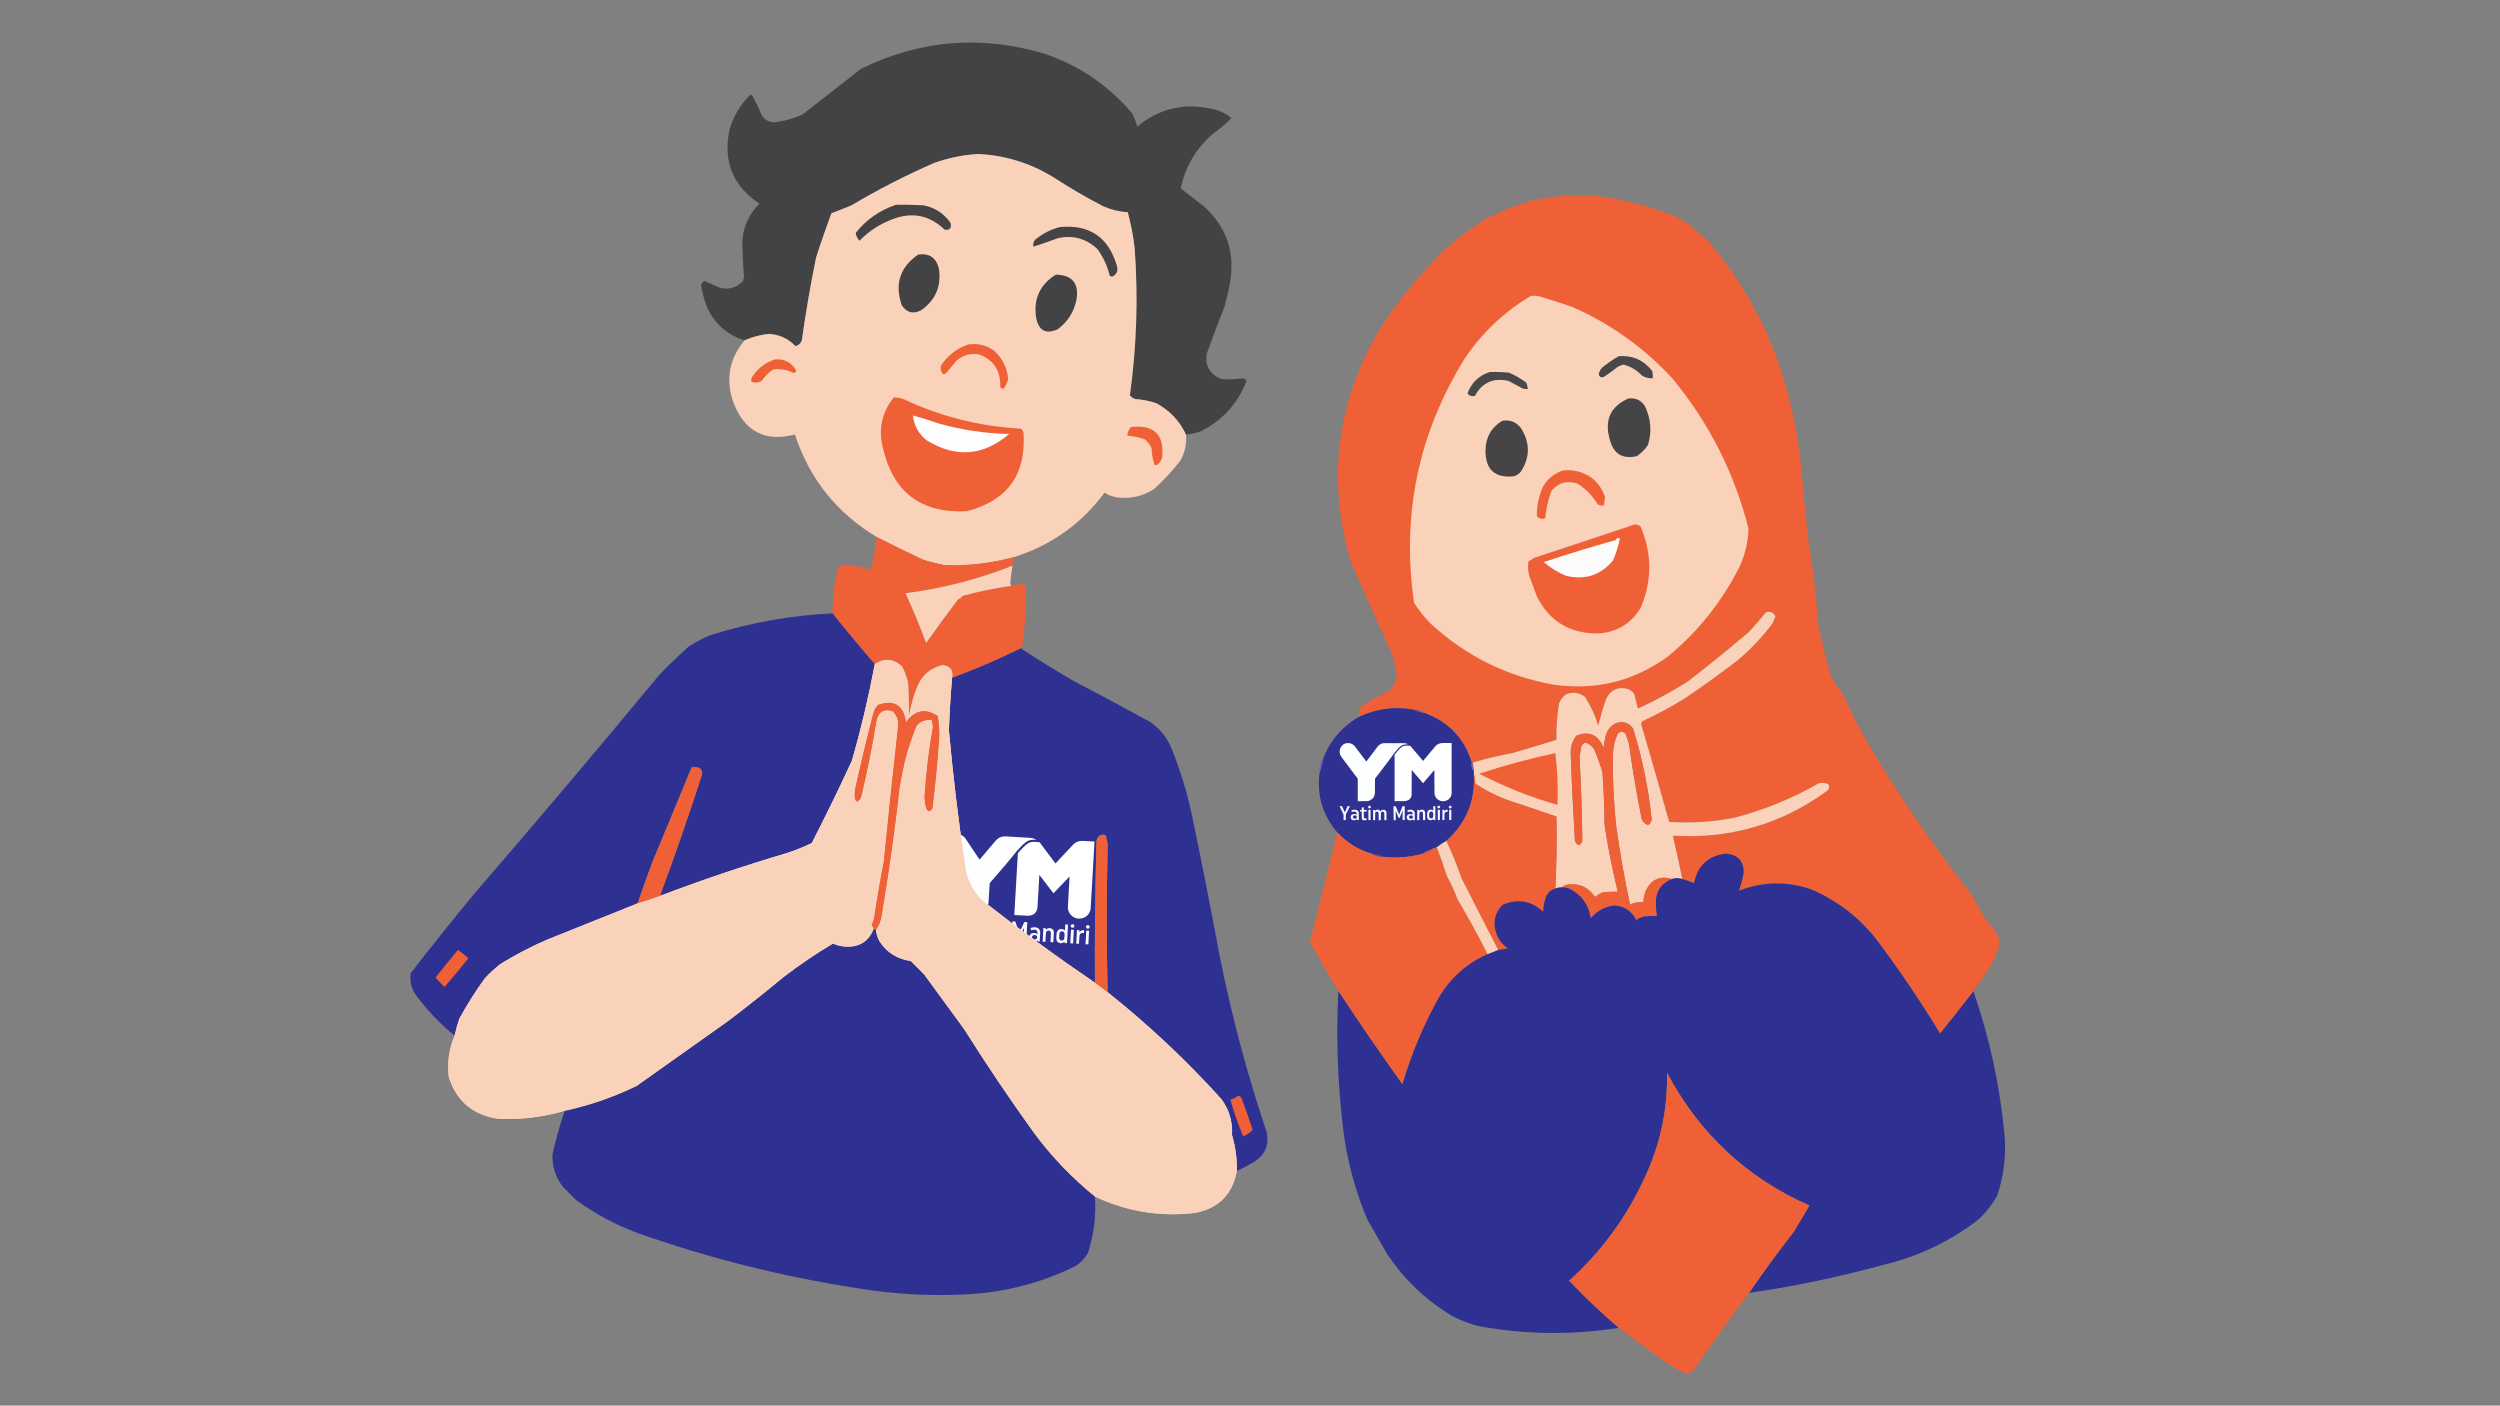 <?xml version="1.0" encoding="utf-8"?>
<!-- Generator: Adobe Illustrator 24.0.1, SVG Export Plug-In . SVG Version: 6.00 Build 0)  -->
<svg version="1.1" id="Layer_1" xmlns="http://www.w3.org/2000/svg" xmlns:xlink="http://www.w3.org/1999/xlink" x="0px" y="0px"
	 viewBox="0 0 2362 1328" style="enable-background:new 0 0 2362 1328;" xml:space="preserve">
<rect x="0" y="0" width="2362" height="1328" fill="#808080" stroke="none"/>
<style type="text/css">
	.st0{fill-rule:evenodd;clip-rule:evenodd;fill:#434245;}
	.st1{fill-rule:evenodd;clip-rule:evenodd;fill:#F9D2B9;}
	.st2{fill-rule:evenodd;clip-rule:evenodd;fill:#EF6036;}
	.st3{fill-rule:evenodd;clip-rule:evenodd;fill:#444345;}
	.st4{fill-rule:evenodd;clip-rule:evenodd;fill:#484748;}
	.st5{fill-rule:evenodd;clip-rule:evenodd;fill:#494849;}
	.st6{fill-rule:evenodd;clip-rule:evenodd;fill:#454446;}
	.st7{fill-rule:evenodd;clip-rule:evenodd;fill:#FEFEFE;}
	.st8{fill-rule:evenodd;clip-rule:evenodd;fill:#464446;}
	.st9{fill-rule:evenodd;clip-rule:evenodd;fill:#FEFBFB;}
	.st10{fill-rule:evenodd;clip-rule:evenodd;fill:#2E3192;}
	.st11{fill-rule:evenodd;clip-rule:evenodd;fill:#9C5463;}
	.st12{fill-rule:evenodd;clip-rule:evenodd;fill:#6F5FB2;}
	.st13{fill-rule:evenodd;clip-rule:evenodd;fill:#7962A5;}
	.st14{fill-rule:evenodd;clip-rule:evenodd;fill:#965167;}
	.st15{fill-rule:evenodd;clip-rule:evenodd;fill:#72407A;}
	.st16{opacity:0.996;fill-rule:evenodd;clip-rule:evenodd;fill:#FEFFFE;enable-background:new    ;}
	.st17{opacity:0.997;fill-rule:evenodd;clip-rule:evenodd;fill:#FEFFFE;enable-background:new    ;}
	.st18{opacity:0.955;fill-rule:evenodd;clip-rule:evenodd;fill:#FEFFFE;enable-background:new    ;}
	.st19{opacity:0.957;fill-rule:evenodd;clip-rule:evenodd;fill:#FEFFFE;enable-background:new    ;}
	.st20{opacity:0.959;fill-rule:evenodd;clip-rule:evenodd;fill:#FEFFFE;enable-background:new    ;}
	.st21{opacity:0.972;fill-rule:evenodd;clip-rule:evenodd;fill:#FEFFFE;enable-background:new    ;}
	.st22{opacity:0.968;fill-rule:evenodd;clip-rule:evenodd;fill:#FEFFFE;enable-background:new    ;}
	.st23{opacity:0.973;fill-rule:evenodd;clip-rule:evenodd;fill:#FEFFFE;enable-background:new    ;}
	.st24{opacity:0.978;fill-rule:evenodd;clip-rule:evenodd;fill:#FEFFFE;enable-background:new    ;}
	.st25{opacity:0.97;fill-rule:evenodd;clip-rule:evenodd;fill:#FEFFFE;enable-background:new    ;}
	.st26{opacity:0.976;fill-rule:evenodd;clip-rule:evenodd;fill:#FEFFFE;enable-background:new    ;}
	.st27{opacity:0.988;fill-rule:evenodd;clip-rule:evenodd;fill:#FEFFFE;enable-background:new    ;}
	.st28{opacity:0.98;fill-rule:evenodd;clip-rule:evenodd;fill:#FEFFFE;enable-background:new    ;}
</style>
<g>
	<path class="st0" d="M1120.5,410.5c-6.1-12.9-15.4-22.7-28-29.5c-6.5-2.2-13.2-3.5-20-4c-2.1-0.7-3.7-1.9-5-3.5
		c6.4-46.2,7.9-92.5,4.5-139c-1.3-11.5-3.5-22.8-6.5-34c-8-0.4-15.7-2.3-23-5.5c-16.5-8.5-32.5-17.9-48-28
		c-21.5-13-44.9-20.2-70-21.5c-14.4,0.8-28.4,3.7-42,8.5c-26.9,11.8-52.9,25.1-78,40c-6.3,2.6-12.6,5.1-19,7.5
		c-5.1,13.9-10,27.9-14.5,42c-5.1,24.9-9.4,49.9-13,75c-0.2,4.7-2.4,7.5-6.5,8.5c-6.9-7.2-15.4-11.1-25.5-11.5
		c-7.9,0.9-15.4,2.9-22.5,6c-15.6-4.7-27.1-14.4-34.5-29c-3.1-7.1-5.2-14.4-6.5-22c0-2.4,1-4,3-5c5,2.2,10,4.3,15,6.5
		c8.4,1.9,15.6-0.3,21.5-6.5c0.3-1.3,0.7-2.7,1-4c-0.8-8.6-1.3-17.3-1.5-26c-1.1-16.8,4.2-31.1,16-43c-24.8-16.5-34.3-39.5-28.5-69
		c3.5-12.9,10-24.1,19.5-33.5c0.7-0.7,1.3-0.7,2,0c3.6,6.3,6.7,12.8,9.5,19.5c3.9,5.2,9.1,7,15.5,5.5c8-1.3,15.7-3.6,23-7
		c18.3-14.3,36.7-28.7,55-43c56.2-27.5,114.2-32.1,174-14c32.8,11.3,60.3,30.1,82.5,56.5c1.8,3.9,3.3,7.9,4.5,12
		c20.8-17.1,44.5-22.6,71-16.5c6.7,1.4,12.7,4.2,18,8.5c-5.2,5.4-10.9,10.2-17,14.5c-16.2,13.8-26.6,31.1-31,52
		c7.2,5.6,14.6,11.3,22,17c21.5,19.6,29.7,43.7,24.5,72.5c-1.3,7.4-3,14.7-5,22c-5.9,14.9-11.6,29.9-17,45
		c-1.4,11.3,3.1,19.1,13.5,23.5c6.3,0.7,12.7,0.5,19-0.5c1.3,0.2,2.7,0.3,4,0.5c0.6,0.7,0.9,1.6,1,2.5c-8.2,20.7-22.2,36.2-42,46.5
		C1130.7,409,1125.7,410.1,1120.5,410.5z"/>
</g>
<g>
	<path class="st1" d="M1120.5,410.5c0.8,8.9-1,17.3-5.5,25c-7.5,9.5-15.7,18.3-24.5,26.5c-10.7,6.9-22.4,9.5-35,8
		c-4.3-0.7-8.3-2.2-12-4.5c-22,29.7-50.7,50-86,61c-21.2,5.8-42.9,8.2-65,7.5c-6.7-1.4-13.4-3-20-5c-14.8-6.9-29.5-14.1-44-21.5
		c-37.8-22.7-63.7-55-77.5-97c-28.1,7.3-47.4-2.7-58-30c-7.7-21.7-4.2-41.4,10.5-59c7.1-3.1,14.6-5.1,22.5-6
		c10.1,0.4,18.6,4.3,25.5,11.5c4.1-1,6.3-3.8,6.5-8.5c3.6-25.1,7.9-50.1,13-75c4.5-14.1,9.4-28.1,14.5-42c6.4-2.4,12.7-4.9,19-7.5
		c25.1-14.9,51.1-28.2,78-40c13.6-4.8,27.6-7.7,42-8.5c25.1,1.3,48.5,8.5,70,21.5c15.5,10.1,31.5,19.5,48,28c7.3,3.2,15,5.1,23,5.5
		c3,11.2,5.2,22.5,6.5,34c3.4,46.5,1.9,92.8-4.5,139c1.3,1.6,2.9,2.8,5,3.5c6.8,0.5,13.5,1.8,20,4
		C1105.1,387.8,1114.4,397.6,1120.5,410.5z"/>
</g>
<g>
	<path class="st2" d="M1864.5,936.5c-10.3,13.4-20.8,26.8-31.5,40c-18.8-31-39.2-61-61-90c-16.6-20.7-37.1-36.2-61.5-46.5
		c-22.7-7.6-45.2-7.1-67.5,1.5c1.9-5.6,3.4-11.5,4.5-17.5c-0.4-10.9-6.1-16.8-17-17.5c-16.7,2.1-26.7,11.4-30,28
		c-3.5-1.6-7.2-2.9-11-4c-2.9-13.7-5.9-27.4-9-41c53.9,3.4,102.6-10.8,146-42.5c1.8-1.8,2.2-3.8,1-6c-2.9-1.3-5.9-1.7-9-1
		c-25,14.3-51.5,25.2-79.5,32.5c-20.6,4.1-41.2,5.4-62,4c-8.6-30.9-17.4-61.7-26.5-92.5c0.3-0.8,0.7-1.7,1-2.5
		c13.7-6.4,27.1-13.5,40-21.5c17.1-11.5,33.7-23.5,50-36c12.6-10.5,23.7-22.4,33.5-35.5c0.6-2.1,1.4-4.1,2.5-6c-2-3.9-5-5.2-9-4
		c-5.2,6.3-10.5,12.5-16,18.5c-19,16.1-38.3,31.8-58,47c-15.1,9.5-30.7,18-47,25.5c-1.3-4.6-2.4-9.3-3.5-14
		c-1.5-1.9-3.4-3.4-5.5-4.5c-10.3-2.6-17.5,0.9-21.5,10.5c-2.7,8-5,16-7,24c-2.9-9.6-7.1-18.6-12.5-27c-5.4-4.3-11.4-5.1-18-2.5
		c-2.9,2.3-5.1,5.1-6.5,8.5c-1.9,11.5-2.7,23-2.5,34.5c-13.8,4.3-27.6,8.5-41.5,12.5c-12.8,2.3-25.3,5.3-37.5,9c-0.3,0-0.7,0-1,0
		c-7.1-23.1-22.1-38.7-45-47c-2.9-2.2-6.2-3.2-10-3c-18.2-3.3-35.5-0.9-52,7c0.2-3.3,0.9-6.5,2-9.5c7.2-5.1,14.8-9.4,23-13
		c7.6-4.5,11.2-11.1,11-20c-1.2-6.7-3.1-13.2-5.5-19.5c-12.9-28.2-25.5-56.6-38-85c-22.1-76.2-13.4-148.5,26-217
		c19.4-30.7,42.5-58.6,69.5-83.5c9.6-7.8,19.6-15.1,30-22c15.4-8.1,31.4-14.4,48-19c19.5-4.1,39.1-5.5,59-4c24.4,3.3,48.1,9.3,71,18
		c5.1,2.5,10.1,5.1,15,8c5.4,5,11,9.7,17,14c28.1,32.3,49.9,68.4,65.5,108.5c12.2,32.8,20.2,66.5,24,101c2.3,24,4.7,48,7,72
		c4.5,27.7,7.8,55.7,10,84c3.3,15.3,6.9,30.7,11,46c2.4,6.5,6.1,12.2,11,17c5.9,12.8,12.1,25.5,18.5,38c31.1,54,66,105.3,104.5,154
		c2.7,4.5,5.2,9.2,7.5,14c5,8,10.5,15.7,16.5,23c0.9,3,1.7,6,2.5,9c-1.6,4.3-3.1,8.6-4.5,13C1878.9,915.7,1872.1,926.4,1864.5,936.5
		z"/>
</g>
<g>
	<path class="st3" d="M846.5,193.5c8.7-0.2,17.3,0,26,0.5c10.8,2.1,19.3,7.6,25.5,16.5c1.3,5-0.5,7.2-5.5,6.5
		c-14.1-13.6-30.5-17-49-10c-12.1,4.5-22.6,11.3-31.5,20.5c-1.9-2.1-3.1-4.6-3.5-7.5C818.6,207.4,831.3,198.5,846.5,193.5z"/>
</g>
<g>
	<path class="st3" d="M1001.5,214.5c27.8-2.5,45.6,9.5,53.5,36c1.8,5.2,0.3,8.8-4.5,11c-0.7-0.3-1.3-0.7-2-1
		c-2.2-9.1-6.1-17.4-11.5-25c-10.6-10.1-23.1-13.6-37.5-10.5c-7.7,2.9-15.4,5.6-23,8c-0.7-2.2-0.2-4.4,1.5-6.5
		C985,220.7,992.8,216.7,1001.5,214.5z"/>
</g>
<g>
	<path class="st0" d="M867.5,240.5c10.4-1.5,16.9,2.9,19.5,13c2.6,16.6-2.9,29.8-16.5,39.5c-7.6,4-13.7,2.5-18.5-4.5
		C845.1,268.5,850.2,252.5,867.5,240.5z"/>
</g>
<g>
	<path class="st0" d="M997.5,259.5c15.7,0.3,22.2,8.3,19.5,24c-2.4,11.4-8.3,20.5-17.5,27.5c-11.1,5.1-18,1.6-20.5-10.5
		C976.2,282.6,982.4,269,997.5,259.5z"/>
</g>
<g>
	<path class="st1" d="M1446.5,279.5c2.7-0.2,5.3,0,8,0.5c10.4,3.1,20.7,6.5,31,10c36.2,15.9,67.7,38.4,94.5,67.5
		c34.6,41.8,58.6,89.1,72,142c-0.4,12.1-3,23.8-8,35c-16.7,33.5-39.5,62.2-68.5,86c-31.9,23.1-67.6,31.9-107,26.5
		c-44.6-7.9-83.5-27.1-116.5-57.5c-6.1-6.1-11.4-12.8-16-20c-12-83,4-160,48-231C1400.6,314,1421.5,294.3,1446.5,279.5z"/>
</g>
<g>
	<path class="st2" d="M914.5,325.5c9.3-1.4,17.6,0.6,25,6c7.7,7.2,12,16,13,26.5c-0.8,3.3-2.1,6.3-4,9c-1.5,0.5-2.7,0-3.5-1.5
		c0.6-14.9-5.9-25.1-19.5-30.5c-8.4-1.7-15.7,0.3-22,6c-3.3,4-6.7,8-10,12c-1.3,0.7-2.5,0.5-3.5-0.5c-1.2-2.3-1.5-4.6-1-7
		C895.3,336,903.8,329.3,914.5,325.5z"/>
</g>
<g>
	<path class="st4" d="M1529.5,336.5c13.1-0.9,23.6,3.8,31.5,14c0.5,2.3,0.7,4.6,0.5,7c-3.6,0.1-6.9-0.8-10-2.5
		c-4.8-5.2-10.7-8.7-17.5-10.5c-1.9,0.4-3.8,1.1-5.5,2c-4.2,3.4-8.5,6.5-13,9.5c-2.7,1.1-4.4,0.2-5-2.5c0.5-2.3,1.5-4.3,3-6
		C1518.6,343.3,1524,339.6,1529.5,336.5z"/>
</g>
<g>
	<path class="st2" d="M732.5,339.5c9-0.5,15.7,3.2,20,11c-0.7,0.8-1.6,1.5-2.5,2c-6.1-3.2-12.6-4.3-19.5-3.5c-4.3,3-8,6.7-11,11
		c-3.1,1.7-6.3,1.9-9.5,0.5c-0.5-1.8-0.2-3.5,1-5C716.4,347.6,723.5,342.3,732.5,339.5z"/>
</g>
<g>
	<path class="st5" d="M1407.5,351.5c6-0.2,12,0,18,0.5c5.9,2.5,11.4,5.7,16.5,9.5c0.8,1.9,1.3,3.9,1.5,6c-1.7,0.2-3.4,0-5-0.5
		c-4.3-2.3-8.7-4.7-13-7c-14.4-3.4-25,1.2-32,14c-2.9,0.8-5.3,0-7-2.5C1390.4,361.4,1397.4,354.7,1407.5,351.5z"/>
</g>
<g>
	<path class="st2" d="M844.5,375.5c3.1,0,6.1,0.5,9,1.5c35.1,16.6,72.1,25.9,111,28c1.2,0.9,2,2.1,2.5,3.5
		c2.8,39.6-15,64.4-53.5,74.5c-43.4,2.2-69.9-17.9-79.5-60.5C829.8,405,833.3,389.3,844.5,375.5z"/>
</g>
<g>
	<path class="st6" d="M1538.5,376.5c6.6-0.8,11.8,1.5,15.5,7c5.8,12,6.8,24.3,3,37c-2.9,4.2-6.4,7.7-10.5,10.5
		c-13.6,3-22.1-2.2-25.5-15.5C1515.6,397.1,1521.4,384.1,1538.5,376.5z"/>
</g>
<g>
	<path class="st7" d="M862.5,392.5c7.8,2.1,15.8,4.6,24,7.5c21.9,6.2,44.2,9.6,67,10c-24.5,20.9-50.5,22.9-78,6
		C867.9,409.9,863.5,402,862.5,392.5z"/>
</g>
<g>
	<path class="st8" d="M1419.5,397.5c7.2-1.1,13.1,1.2,17.5,7c8.7,13.8,8.7,27.4,0,41c-1.7,2.1-3.9,3.6-6.5,4.5
		c-18.1,1.9-27.1-6.2-27-24.5C1403.7,413,1409.1,403.7,1419.5,397.5z"/>
</g>
<g>
	<path class="st2" d="M1068.5,403.5c22-2.5,31.8,7.2,29.5,29c-0.9,2.6-2.4,4.8-4.5,6.5c-1.1,0.7-2.1,0.6-3-0.5
		c-1.5-4.9-2.3-9.9-2.5-15c-1.4-3.4-3.6-6.2-6.5-8.5c-5.4-1.8-10.9-3-16.5-3.5C1065.3,408.5,1066.5,405.8,1068.5,403.5z"/>
</g>
<g>
	<path class="st2" d="M1476.5,444.5c10.4-1.1,19.7,1.4,28,7.5c5.8,4.9,9.8,10.9,12,18c-0.4,2.5-0.8,5-1,7.5c-2.1,0.3-4.1,0-6-1
		c-4.8-8-11.1-14.5-19-19.5c-9.7-3.3-17.8-1.2-24.5,6.5c-3.3,8.4-5.3,17-6,26c-3.1,1.4-5.8,0.7-8-2c-0.1-9.7,1.9-19.1,6-28
		C1462.4,452.2,1468.6,447.2,1476.5,444.5z"/>
</g>
<g>
	<path class="st2" d="M1544.5,495.5c2.1,0,3.9,0.6,5.5,2c11,25.6,11,51.3,0,77c-9.2,14.9-22.5,22.9-40,24c-26.7,0.2-46.1-11.4-58-35
		c-2.3-6.3-4.7-12.7-7-19c-1.3-4.6-1.6-9.3-1-14c1.8-1.2,3.7-2.3,5.5-3.5C1481.3,516.6,1513,506.1,1544.5,495.5z"/>
</g>
<g>
	<path class="st2" d="M828.5,507.5c14.5,7.4,29.2,14.6,44,21.5c6.6,2,13.3,3.6,20,5c22.1,0.8,43.8-1.8,65-7.5c-0.3,2.7-0.7,5.3-1,8
		c-32.5,12.9-66.2,21.5-101,26c7.1,15.4,13.6,31.1,19.5,47c9.8-13.8,19.8-27.5,30-41c1.8-0.8,3.3-2,4.5-3.5
		c15.3-4.2,30.6-7.3,46-9.5c3.3-0.5,6.7-1.2,10-2c2.1,0.3,3.4,1.4,4,3.5c0,18.2-1.1,36.3-3.5,54.5c-0.5,1-1,2-1.5,3
		c-21.1,10.5-42.8,19.8-65,28c1.3-7.3-1.7-11.3-9-12c-12,2.8-20.2,10.2-24.5,22c-3.3,8.4-5.6,17.1-7,26c-0.3-10-0.7-20-1-30
		c-1-6-3-11.7-6-17c-8-7.2-16.5-7.9-25.5-2c-13.7-15.7-27-31.7-40-48c0.1-14.4,1.7-28.5,5-42.5c2-2.5,4.7-3.7,8-3.5
		c8,0.8,15.9,2.5,23.5,5C825.1,528.2,826.9,517.9,828.5,507.5z"/>
</g>
<g>
	<path class="st9" d="M1527.5,508.5c1,0,2,0,3,0c-1.4,7.2-3.6,14.2-6.5,21c-11.6,14-26.4,18.8-44.5,14.5c-7.7-3.2-14.7-7.6-21-13
		c22.2-7.3,44.5-14.1,67-20.5C1526.7,510.3,1527.4,509.6,1527.5,508.5z"/>
</g>
<g>
	<path class="st1" d="M956.5,534.5c-0.7,5.1-1.4,10.3-2,15.5c0,1.4,0.3,2.6,1,3.5c-15.4,2.2-30.7,5.3-46,9.5
		c-1.2,1.5-2.7,2.7-4.5,3.5c-10.2,13.5-20.2,27.2-30,41c-5.9-15.9-12.4-31.6-19.5-47C890.3,556,924,547.4,956.5,534.5z"/>
</g>
<g>
	<path class="st1" d="M1589.5,830.5c-3.3-1.1-6.6-1.1-10,0c-11.1-3.4-19.2,0.3-24.5,11c-1.3,3.6-2.1,7.2-2.5,11
		c-4.4-0.4-8.5,0.3-12.5,2c-5.2-24.5-9.6-49.2-13-74c-2.5-22.9-3.5-45.9-3-69c0.3-6.5,1.8-12.7,4.5-18.5c2.7-2.2,5.2-2,7.5,0.5
		c1,3,2,6,3,9c3.3,23.8,7.3,47.4,12,71c1.1,2.9,3.1,4.9,6,6c2.1-1.1,3.2-3,3.5-5.5c-3-29-8.8-57.5-17.5-85.5
		c-3.7-5.5-8.9-7.4-15.5-5.5c-5.5,2.5-9,6.6-10.5,12.5c-0.8,3.6-1.4,7.3-2,11c-4.9-12.3-13.4-16.1-25.5-11.5
		c-3.6,4.5-5.4,9.7-5.5,15.5c0.9,28,2.3,56,4,84c2.6,5.2,4.9,5.2,7,0c-0.3-25.5-1.1-51-2.5-76.5c0.1-4.2,0.6-8.4,1.5-12.5
		c0.7-2,2-3.3,4-4c3.2,1.2,5.9,3.2,8,6c3.1,7.2,5.7,14.5,8,22c1.2,16.6,1.8,33.3,2,50c3.2,21.2,7.4,42.2,12.5,63
		c-4.5,0-9.2,0.1-14,0.5c-2.8,1.1-5.2,2.6-7.5,4.5c-6.7-9.8-15.9-13.6-27.5-11.5c-1.6,0.6-2.9,1.4-4,2.5c-2.1-0.2-4.1,0.2-6,1
		c1.1-22.7,1.5-45.3,1-68c-14.3-4.9-28.6-9.8-43-14.5c-11.9-4.1-23.1-9.6-33.5-16.5c-0.2-3.2-0.7-6.2-1.5-9c0-1,0-2,0-3
		c-0.3-2.7-0.7-5.3-1-8c12.2-3.7,24.7-6.7,37.5-9c13.9-4,27.7-8.2,41.5-12.5c-0.2-11.5,0.6-23,2.5-34.5c1.4-3.4,3.6-6.2,6.5-8.5
		c6.6-2.6,12.6-1.8,18,2.5c5.4,8.4,9.6,17.4,12.5,27c2-8,4.3-16,7-24c4-9.6,11.2-13.1,21.5-10.5c2.1,1.1,4,2.6,5.5,4.5
		c1.1,4.7,2.2,9.4,3.5,14c16.3-7.5,31.9-16,47-25.5c19.7-15.2,39-30.9,58-47c5.5-6,10.8-12.2,16-18.5c4-1.2,7,0.1,9,4
		c-1.1,1.9-1.9,3.9-2.5,6c-9.8,13.1-20.9,25-33.5,35.5c-16.3,12.5-32.9,24.5-50,36c-12.9,8-26.3,15.1-40,21.5
		c-0.3,0.8-0.7,1.7-1,2.5c9.1,30.8,17.9,61.6,26.5,92.5c20.8,1.4,41.4,0.1,62-4c28-7.3,54.5-18.2,79.5-32.5c3.1-0.7,6.1-0.3,9,1
		c1.2,2.2,0.8,4.2-1,6c-43.4,31.7-92.1,45.9-146,42.5C1583.6,803.1,1586.6,816.8,1589.5,830.5z"/>
</g>
<g>
	<path class="st10" d="M786.5,579.5c13,16.3,26.3,32.3,40,48c-5.7,30.5-12.9,60.9-21.5,91c-12.1,26.3-24.8,52.3-38,78
		c-7.6,3.7-15.4,6.9-23.5,9.5c-40.6,12-80.6,25.5-120,40.5c14-37.7,27.2-75.7,39.5-114c0.9-2.5,0.4-4.7-1.5-6.5
		c-2.6-1.2-5.2-1.6-8-1c-12.5,30.1-25,60.3-37.5,90.5c-4.8,12.6-9.3,25.3-13.5,38c-28.6,11.4-57.3,22.9-86,34.5
		c-15.3,6.6-29.9,14.3-44,23c-5.1,4.1-10,8.6-14.5,13.5c-8.8,12.1-16.8,24.8-24,38c-1.8,5.3-3.3,10.6-4.5,16
		c-13.4-10.9-25.2-23.2-35.5-37c-5.1-6.5-7.1-13.8-6-22c19.6-25.3,39.6-50.3,60-75c59.1-68.4,117.4-137.4,175-207
		c8.9-9.2,18-18,27.5-26.5c6.6-4.4,13.6-8.1,21-11C709,588.2,747.3,581.4,786.5,579.5z"/>
</g>
<g>
	<path class="st10" d="M964.5,612.5c16.6,11,33.6,21.5,51,31.5c23.8,12.4,47.5,25.1,71,38c9.4,6.4,16.3,14.9,20.5,25.5
		c8.1,20.1,14.5,40.8,19,62c9.2,43.9,17.8,87.9,26,132c11.4,57.3,26.4,113.7,45,169c2,12-2.2,21.2-12.5,27.5
		c-5.2,3.1-10.5,5.9-16,8.5c0.3-11.6-1.2-22.9-4.5-34c0.7-12.5-2.6-23.9-10-34c-33.2-36.7-69-70.4-107.5-101
		c-1.1-45.7-1.1-91.3,0-137c0.1-4-0.6-7.8-2-11.5c-4.6-1.1-7.5,0.8-8.5,5.5c-1.3,44.7-1.8,89.3-1.5,134
		c-36.2-24.6-71.5-50.4-106-77.5c-9.3-8.8-14.8-19.6-16.5-32.5c-6.5-42.7-11.6-85.5-15.5-128.5c0.6-16.5,1.6-33,3-49.5
		C921.7,632.3,943.4,623,964.5,612.5z"/>
</g>
<g>
	<path class="st1" d="M899.5,640.5c-1.4,16.5-2.4,33-3,49.5c3.9,43,9,85.8,15.5,128.5c1.7,12.9,7.2,23.7,16.5,32.5
		c34.5,27.1,69.8,52.9,106,77.5c4,3,8,6,12,9c38.5,30.6,74.3,64.3,107.5,101c7.4,10.1,10.7,21.5,10,34c3.3,11.1,4.8,22.4,4.5,34
		c-4.2,22.3-17.5,35.5-40,39.5c-32.8,3.8-64.1-1.4-94-15.5c-21.7-17.6-40.9-37.6-57.5-60c-23-32-45-64.6-66-98
		c-12.7-17.3-25.3-34.7-38-52c-4.2-4.2-8.3-8.3-12.5-12.5c-12.7-1.8-22.6-7.9-29.5-18.5c-1.9-3.4-3.1-7.1-3.5-11
		c3-4.1,4.9-8.8,5.5-14c6.8-40.2,12.5-80.5,17-121c1.4-8.4,3.1-16.7,5-25c2.9-11.3,6.6-22.3,11-33c3.9-4.3,8.7-6,14.5-5
		c0.3,2,0.7,4,1,6c-3.9,21.9-6.6,43.9-8,66c0.1,3.7,0.6,7.4,1.5,11c1.8,3.8,3.8,3.8,6,0c2.8-22.9,5-45.9,6.5-69
		c-0.1-6-0.6-12-1.5-18c-11.8-7.6-21.8-5.6-30,6c-2.3-16.3-11.1-21.8-26.5-16.5c-2.2,2.5-3.7,5.3-4.5,8.5c-6.1,23.5-11.8,47.2-17,71
		c-0.7,3.3-0.7,6.7,0,10c0.7,0.7,1.3,1.3,2,2c2.1-1.5,3.5-3.5,4-6c5.4-23.2,10.1-46.5,14-70c1.8-9.1,6.9-12.3,15.5-9.5
		c3.9,4,5.6,8.8,5,14.5c-4.8,42.6-9.3,85.3-13.5,128c-3.4,17.3-6.4,34.6-9,52c-0.4,2.5-1.2,4.8-2.5,7c0.7,1.4,1.3,2.7,2,4
		c-4.3,11.3-12.7,17-25,17c-4.8-0.1-9.3-1.1-13.5-3c-16.1,9.6-31.6,20.1-46.5,31.5c-17.4,14.4-35,28.4-53,42
		c-28.7,20.3-57.3,40.7-86,61c-21.7,10.5-44.4,18.4-68,23.5c-20.6,6-41.6,8.5-63,7.5c-23.8-3.5-39.3-16.7-46.5-39.5
		c-1.6-13.5,0.2-26.5,5.5-39c1.2-5.4,2.7-10.7,4.5-16c7.2-13.2,15.2-25.9,24-38c4.5-4.9,9.4-9.4,14.5-13.5c14.1-8.7,28.7-16.4,44-23
		c28.7-11.6,57.4-23.1,86-34.5c7.1-2.1,14.1-4.5,21-7c39.4-15,79.4-28.5,120-40.5c8.1-2.6,15.9-5.8,23.5-9.5
		c13.2-25.7,25.9-51.7,38-78c8.6-30.1,15.8-60.5,21.5-91c9-5.9,17.5-5.2,25.5,2c3,5.3,5,11,6,17c0.3,10,0.7,20,1,30
		c1.4-8.9,3.7-17.6,7-26c4.3-11.8,12.5-19.2,24.5-22C897.8,629.2,900.8,633.2,899.5,640.5z"/>
</g>
<g>
	<path class="st2" d="M827.5,878.5c-0.7-0.3-1.3-0.7-2-1c-0.7-1.3-1.3-2.6-2-4c1.3-2.2,2.1-4.5,2.5-7c2.6-17.4,5.6-34.7,9-52
		c4.2-42.7,8.7-85.4,13.5-128c0.6-5.7-1.1-10.5-5-14.5c-8.6-2.8-13.7,0.4-15.5,9.5c-3.9,23.5-8.6,46.8-14,70c-0.5,2.5-1.9,4.5-4,6
		c-0.7-0.7-1.3-1.3-2-2c-0.7-3.3-0.7-6.7,0-10c5.2-23.8,10.9-47.5,17-71c0.8-3.2,2.3-6,4.5-8.5c15.4-5.3,24.2,0.2,26.5,16.5
		c8.2-11.6,18.2-13.6,30-6c0.9,6,1.4,12,1.5,18c-1.5,23.1-3.7,46.1-6.5,69c-2.2,3.8-4.2,3.8-6,0c-0.9-3.6-1.4-7.3-1.5-11
		c1.4-22.1,4.1-44.1,8-66c-0.3-2-0.7-4-1-6c-5.8-1-10.6,0.7-14.5,5c-4.4,10.7-8.1,21.7-11,33c-1.9,8.3-3.6,16.6-5,25
		c-4.5,40.5-10.2,80.8-17,121C832.4,869.7,830.5,874.4,827.5,878.5z"/>
</g>
<g>
	<path class="st10" d="M1335.5,670.5c3.1,1.4,6.4,2.4,10,3c22.9,8.3,37.9,23.9,45,47c-0.5,3.2,0.1,5.9,2,8c0,1,0,2,0,3
		c1.5,25.3-7.2,46.3-26,63c-3.2,1.8-6.2,3.8-9,6c-2.4,0.7-4.8,1.7-7,3c-2.5,0.3-4.5,1.3-6,3c-12.5,3.5-25.2,4.5-38,3
		c-3.4-1.6-7.1-2.6-11-3c-12.5-3.8-23.1-10.5-32-20c-13.5-15.9-19.2-34.3-17-55c1.5-5.2,2.8-10.5,4-16c6.7-16.4,17.7-29,33-38
		C1300,669.6,1317.3,667.2,1335.5,670.5z"/>
</g>
<g>
	<path class="st11" d="M1335.5,670.5c3.8-0.2,7.1,0.8,10,3C1341.9,672.9,1338.6,671.9,1335.5,670.5z"/>
</g>
<g>
	<path class="st2" d="M1579.5,830.5c-10.4,4.3-15.4,12.1-15,23.5c0.1,3.9,0.4,7.7,1,11.5c-4.3-0.2-8.7,0-13,0.5
		c-2.4,0.7-4.6,1.9-6.5,3.5c-4.1-8.5-10.9-13.1-20.5-14c-9.1,1-16.6,5-22.5,12c-2.2-13.3-9.4-22.8-21.5-28.5c-2-0.5-4-0.7-6-0.5
		c1.1-1.1,2.4-1.9,4-2.5c11.6-2.1,20.8,1.7,27.5,11.5c2.2-1.9,4.8-3.4,7.5-4.5c4.8-0.4,9.5-0.5,14-0.5c-5.1-20.8-9.3-41.8-12.5-63
		c-0.2-16.7-0.8-33.4-2-50c-2.3-7.5-4.9-14.8-8-22c-2.1-2.8-4.8-4.8-8-6c-2,0.7-3.3,2-4,4c-0.9,4.1-1.4,8.3-1.5,12.5
		c1.4,25.5,2.2,51,2.5,76.5c-2.1,5.2-4.4,5.2-7,0c-1.7-28-3.1-56-4-84c0.1-5.8,1.9-11,5.5-15.5c12.1-4.6,20.6-0.8,25.5,11.5
		c0.6-3.7,1.2-7.4,2-11c1.5-5.9,5-10,10.5-12.5c6.6-1.9,11.8,0,15.5,5.5c8.7,28,14.5,56.5,17.5,85.5c-0.3,2.5-1.4,4.4-3.5,5.5
		c-2.9-1.1-4.9-3.1-6-6c-4.7-23.6-8.7-47.2-12-71c-1-3-2-6-3-9c-2.3-2.5-4.8-2.7-7.5-0.5c-2.7,5.8-4.2,12-4.5,18.5
		c-0.5,23.1,0.5,46.1,3,69c3.4,24.8,7.8,49.5,13,74c4-1.7,8.1-2.4,12.5-2c0.4-3.8,1.2-7.4,2.5-11
		C1560.3,830.8,1568.4,827.1,1579.5,830.5z"/>
</g>
<g>
	<path class="st2" d="M1469.5,711.5c2,16,2.7,32.3,2,49c-25.7-7.4-50.3-17.2-74-29.5C1421.3,723.2,1445.3,716.7,1469.5,711.5z"/>
</g>
<g>
	<path class="st12" d="M1250.5,715.5c-1.2,5.5-2.5,10.8-4,16C1246,725.6,1247.4,720.3,1250.5,715.5z"/>
</g>
<g>
	<path class="st2" d="M623.5,846.5c-6.9,2.5-13.9,4.9-21,7c4.2-12.7,8.7-25.4,13.5-38c12.5-30.2,25-60.4,37.5-90.5
		c2.8-0.6,5.4-0.2,8,1c1.9,1.8,2.4,4,1.5,6.5C650.7,770.8,637.5,808.8,623.5,846.5z"/>
</g>
<g>
	<path class="st13" d="M1390.5,720.5c0.3,0,0.7,0,1,0c0.3,2.7,0.7,5.3,1,8C1390.6,726.4,1390,723.7,1390.5,720.5z"/>
</g>
<g>
	<path class="st2" d="M1392.5,731.5c0.8,2.8,1.3,5.8,1.5,9c10.4,6.9,21.6,12.4,33.5,16.5c14.4,4.7,28.7,9.6,43,14.5
		c0.5,22.7,0.1,45.3-1,68c-3.9,1-6.7,3.4-8.5,7c-1.9,4.8-2.9,9.8-3,15c-11.4-10.6-24.2-12.8-38.5-6.5c-6.7,6.8-8.8,15-6.5,24.5
		c1.9,6.9,5.7,12.4,11.5,16.5c-3,0.7-6,1.2-9,1.5c-11.8-22.7-23.4-45.5-35-68.5c-4-11.8-8.7-23.3-14-34.5
		C1385.3,777.8,1394,756.8,1392.5,731.5z"/>
</g>
<g>
	<path class="st2" d="M1263.5,786.5c8.9,9.5,19.5,16.2,32,20c3.3,2,7,3,11,3c12.8,1.5,25.5,0.5,38-3c2.5-0.3,4.5-1.3,6-3
		c2.2-1.3,4.6-2.3,7-3c3.4,8.8,6.6,17.8,9.5,27c3.9,7.1,7.2,14.4,10,22c10.1,17,19.6,34.3,28.5,52c-19.3,8.5-34.5,21.8-45.5,40
		c-14.8,26.3-26.4,54-35,83c-20.8-29-41-58.3-60.5-88c-9-15.3-18-30.6-27-46C1246.3,855.8,1255,821.2,1263.5,786.5z"/>
</g>
<g>
	<path class="st2" d="M1046.5,937.5c-4-3-8-6-12-9c-0.3-44.7,0.2-89.3,1.5-134c1-4.7,3.9-6.6,8.5-5.5c1.4,3.7,2.1,7.5,2,11.5
		C1045.4,846.2,1045.4,891.8,1046.5,937.5z"/>
</g>
<g>
	<path class="st1" d="M1366.5,794.5c5.3,11.2,10,22.7,14,34.5c11.6,23,23.2,45.8,35,68.5c-3.2,1.5-6.5,2.8-10,4
		c-8.9-17.7-18.4-35-28.5-52c-2.8-7.6-6.1-14.9-10-22c-2.9-9.2-6.1-18.2-9.5-27C1360.3,798.3,1363.3,796.3,1366.5,794.5z"/>
</g>
<g>
	<path class="st14" d="M1350.5,803.5c-1.5,1.7-3.5,2.7-6,3C1346,804.8,1348,803.8,1350.5,803.5z"/>
</g>
<g>
	<path class="st10" d="M1864.5,936.5c15.4,44.5,25.2,90.1,29.5,137c1.4,19.2-0.9,37.8-7,56c-4.7,8.4-10.5,15.9-17.5,22.5
		c-26.8,20.7-56.8,35.1-90,43c-41.8,11.5-84.1,20.4-127,26.5c13.6-19.7,27.7-39.1,42.5-58c4.8-8.2,9.7-16.3,14.5-24.5
		c-59.3-26.3-104.1-68.1-134.5-125.5c0.7,35.4-6.6,69.1-22,101c-17,36.7-40.5,68.5-70.5,95.5c15,15.8,30.6,30.6,47,44.5
		c-44,7-88,6.5-132-1.5c-9.1-2.2-17.8-5.6-26-10c-24.4-14.7-44.5-33.9-60.5-57.5c-6.3-11-12.7-22-19-33c-11.7-27.6-19.4-56.2-23-86
		c-5.2-43.2-6.8-86.5-4.5-130c19.5,29.7,39.7,59,60.5,88c8.6-29,20.2-56.7,35-83c11-18.2,26.2-31.5,45.5-40c3.5-1.2,6.8-2.5,10-4
		c3-0.3,6-0.8,9-1.5c-5.8-4.1-9.6-9.6-11.5-16.5c-2.3-9.5-0.2-17.7,6.5-24.5c14.3-6.3,27.1-4.1,38.5,6.5c0.1-5.2,1.1-10.2,3-15
		c1.8-3.6,4.6-6,8.5-7c1.9-0.8,3.9-1.2,6-1c2-0.2,4,0,6,0.5c12.1,5.7,19.3,15.2,21.5,28.5c5.9-7,13.4-11,22.5-12
		c9.6,0.9,16.4,5.5,20.5,14c1.9-1.6,4.1-2.8,6.5-3.5c4.3-0.5,8.7-0.7,13-0.5c-0.6-3.8-0.9-7.6-1-11.5c-0.4-11.4,4.6-19.2,15-23.5
		c3.4-1.1,6.7-1.1,10,0c3.8,1.1,7.5,2.4,11,4c3.3-16.6,13.3-25.9,30-28c10.9,0.7,16.6,6.6,17,17.5c-1.1,6-2.6,11.9-4.5,17.5
		c22.3-8.6,44.8-9.1,67.5-1.5c24.4,10.3,44.9,25.8,61.5,46.5c21.8,29,42.2,59,61,90C1843.7,963.3,1854.2,949.9,1864.5,936.5z"/>
</g>
<g>
	<path class="st15" d="M1295.5,806.5c3.9,0.4,7.6,1.4,11,3C1302.5,809.5,1298.8,808.5,1295.5,806.5z"/>
</g>
<g>
	<path class="st10" d="M825.5,877.5c0.7,0.3,1.3,0.7,2,1c0.4,3.9,1.6,7.6,3.5,11c6.9,10.6,16.8,16.7,29.5,18.5
		c4.2,4.2,8.3,8.3,12.5,12.5c12.7,17.3,25.3,34.7,38,52c21,33.4,43,66,66,98c16.6,22.4,35.8,42.4,57.5,60c1.2,18.1-1,35.8-6.5,53
		c-2.8,5.1-6.6,9.3-11.5,12.5c-33.3,16.5-68.7,25.5-106,27c-33.9,1.6-67.5-0.4-101-6c-70.6-10.9-139.6-28.2-207-52
		c-20.8-7.7-40.2-18.1-58-31c-4.2-4.2-8.3-8.3-12.5-12.5c-7.1-9.1-10.4-19.5-10-31c3.1-13.9,7-27.6,11.5-41
		c23.6-5.1,46.3-13,68-23.5c28.7-20.3,57.3-40.7,86-61c18-13.6,35.6-27.6,53-42c14.9-11.4,30.4-21.9,46.5-31.5
		c4.2,1.9,8.7,2.9,13.5,3C812.8,894.5,821.2,888.8,825.5,877.5z"/>
</g>
<g>
	<path class="st2" d="M432.5,897.5c3.6,2.3,6.9,4.9,10,8c-7.3,9.1-14.8,18.1-22.5,27c-3-2.8-5.9-5.8-8.5-9
		C418.5,914.8,425.5,906.1,432.5,897.5z"/>
</g>
<g>
	<path class="st2" d="M1652.5,1221.5c-17,22.6-33.5,45.6-49.5,69c-2.2,3.2-4.9,5.8-8,8c-8-3.3-15.5-7.5-22.5-12.5
		c-14.5-10.4-28.8-20.9-43-31.5c-16.4-13.9-32-28.7-47-44.5c30-27,53.5-58.8,70.5-95.5c15.4-31.9,22.7-65.6,22-101
		c30.4,57.4,75.2,99.2,134.5,125.5c-4.8,8.2-9.7,16.3-14.5,24.5C1680.2,1182.4,1666.1,1201.8,1652.5,1221.5z"/>
</g>
<g>
	<path class="st2" d="M1169.5,1035.5c1.6-0.1,2.8,0.5,3.5,2c3.8,9.9,7.3,19.9,10.5,30c-2.4,2.7-5.4,4.7-9,6
		c-4.7-11.2-8.7-22.7-12-34.5C1165.2,1038.3,1167.5,1037.2,1169.5,1035.5z"/>
</g>
<g>
	<g>
		<path class="st16" d="M903.7,787.7c3.3,0.2,6,1.6,8.1,4c4.6,6.8,9.2,13.7,13.7,20.5c5.2-6.1,10.4-12.2,15.6-18.4
			c2.4-2.5,5.3-3.7,8.7-3.6c7.8,0.5,15.6,1,23.5,1.4c2.1,0.1,4.1,0.7,5.9,1.8c-1.8-0.1-3.6-0.1-5.5,0.2c-1.7,0.4-3.2,1.1-4.6,2.1
			c-1.1,0.9-2.2,1.8-3.2,2.8c-1.7,1.7-3.4,3.5-5,5.3c-3.3,4.1-6.6,8.2-10,12.2c-5.3,6.1-10.5,12.2-15.8,18.4
			c-0.4,6.2-0.8,12.5-1.2,18.7c-0.9,4.3-3.4,7.2-7.6,8.6c-0.6,0.2-1.3,0.3-2,0.4c-4.2-0.1-8.3-0.3-12.5-0.6
			c0.6-9.5,1.1-18.9,1.6-28.4c-6.5-9.7-12.9-19.3-19.4-29c-1.9-3.4-2.1-6.9-0.5-10.5C895.8,789.7,899.1,787.7,903.7,787.7z"/>
	</g>
	<g>
		<path class="st17" d="M1023.1,794.5c3.7,0.2,7.3,0.4,11,0.6c-1.2,21.3-2.4,42.7-3.7,64c-0.9,4.1-3.3,6.9-7.3,8.3
			c-4.8,1.3-8.8,0.1-12-3.7c-1.4-1.8-2.1-3.9-2.2-6.2c0.5-9.8,1.1-19.6,1.6-29.4c-5.1,5.3-10.1,10.6-15.2,15.9
			c-4.5-5.8-8.9-11.6-13.3-17.4c-0.6,10.3-1.2,20.6-1.8,30.9c-0.6,4.4-3.1,7-7.5,7.6c-0.6,0.1-1.2,0.1-1.8,0.1
			c-4.2-0.2-8.4-0.4-12.6-0.7c1.1-19.5,2.2-38.9,3.4-58.4c2.3-2.8,4.8-5.4,7.6-7.9c1.1-1,2.4-1.7,3.8-2.3c1.2-0.4,2.5-0.6,3.8-0.5
			c1.8,0,3.5,0.2,5.3,0.4c5,6.6,10,13.3,15,20c5.7-6.1,11.4-12.2,17.2-18.3C1016.7,795.3,1019.7,794.3,1023.1,794.5z"/>
	</g>
	<g>
		<path class="st18" d="M926.1,868.1c1.1,0.1,1.7,0.7,1.8,1.8c-0.2,1.1-0.8,1.6-1.9,1.6c-1.4-0.3-1.9-1.2-1.4-2.5
			C924.9,868.5,925.4,868.2,926.1,868.1z"/>
	</g>
	<g>
		<path class="st19" d="M1013.4,873.1c1.3,0.2,1.8,1,1.6,2.3c-0.5,1.1-1.3,1.4-2.5,1c-0.8-0.6-1.1-1.3-0.8-2.3
			C1012.2,873.5,1012.7,873.2,1013.4,873.1z"/>
	</g>
	<g>
		<path class="st20" d="M1027.8,874c1.4,0.2,1.9,1.1,1.6,2.4c-0.5,1-1.3,1.2-2.4,0.9c-0.8-0.5-1.1-1.2-0.9-2.1
			C1026.4,874.4,1027,874,1027.8,874z"/>
	</g>
	<g>
		<path class="st21" d="M888.5,866.7c1.1,0,2.1,0,3.2,0.2c1,2.7,2,5.3,3,8c1.3-2.5,2.7-5,4-7.6c1-0.1,2,0,3,0.2
			c-1.9,3.4-3.8,6.9-5.8,10.3c-0.2,2.3-0.3,4.5-0.4,6.8c-0.9-0.1-1.8-0.1-2.8-0.2c0.1-2.3,0.3-4.5,0.3-6.8
			C891.6,874,890.1,870.3,888.5,866.7z"/>
	</g>
	<g>
		<path class="st22" d="M956.5,870.5c0.9,0,1.9,0.1,2.8,0.2c1.2,3.6,2.4,7.2,3.6,10.8c1.7-3.4,3.3-6.9,4.9-10.4
			c0.9,0.1,1.8,0.1,2.8,0.2c-0.3,5.8-0.7,11.7-1,17.5c-0.9-0.1-1.8-0.1-2.7-0.2c0.2-4,0.5-8,0.6-12c-1.4,3-2.8,6-4.3,9
			c-0.5,0-0.9,0-1.3-0.1c-1-3.1-2.1-6.1-3.1-9.2c-0.3,3.9-0.5,7.9-0.7,11.8c-0.9,0-1.7-0.1-2.6-0.1
			C955.8,882.2,956.1,876.4,956.5,870.5z"/>
	</g>
	<g>
		<path class="st22" d="M1006.4,873.4c0.9,0.1,1.8,0.1,2.7,0.2c-0.3,5.8-0.7,11.7-1,17.5c-0.8,0-1.6-0.1-2.3-0.1
			c0-0.4,0-0.9-0.1-1.3c-1.2,1.3-2.7,1.7-4.4,1.3c-2.2-0.5-3.3-2-3.3-4.2c0-1.7,0.1-3.4,0.3-5.1c0.6-3,2.4-4.3,5.4-3.9
			c1,0.2,1.8,0.6,2.4,1.4C1006.2,877.2,1006.4,875.3,1006.4,873.4z M1003.1,879.9c1.7,0,2.6,0.9,2.7,2.5c0,1.5-0.1,3-0.3,4.5
			c-0.6,1.4-1.6,2-3.1,1.6c-1-0.4-1.6-1.1-1.7-2.1c0-1.6,0.1-3.2,0.4-4.9C1001.4,880.6,1002.1,880.1,1003.1,879.9z"/>
	</g>
	<g>
		<path class="st23" d="M916.4,869.7c0.9,0,1.7,0.1,2.6,0.1c-0.1,1.1-0.1,2.1-0.2,3.2c1.2,0.1,2.4,0.1,3.6,0.2
			c0,0.7-0.1,1.4-0.1,2.1c-1.2-0.1-2.4-0.1-3.6-0.2c-0.2,2.6-0.3,5.2-0.3,7.8c0.2,0.5,0.5,0.8,1,0.9c0.7,0.1,1.4,0.1,2.1,0
			c0.1,0.7,0.1,1.3,0.2,2c0,0.1-0.1,0.1-0.1,0.2c-1.3,0.3-2.6,0.3-3.9,0c-1.2-0.5-1.9-1.3-2-2.6c0.1-2.8,0.3-5.6,0.4-8.4
			c-0.7,0-1.4-0.1-2-0.1c0-0.7,0.1-1.4,0.1-2.1c0.7,0,1.4,0.1,2,0.1C916.3,871.8,916.4,870.7,916.4,869.7z"/>
	</g>
	<g>
		<path class="st23" d="M906.6,872.1c1.3,0,2.6,0.3,3.8,0.9c1.2,0.9,1.9,2.1,1.9,3.6c-0.1,3-0.3,5.9-0.5,8.9c-0.7,0-1.4-0.1-2.1-0.2
			c-0.1-0.3-0.1-0.7-0.1-1c-1,0.9-2.2,1.3-3.5,1.1c-2,0-3.3-0.9-4-2.7c-0.5-3,0.6-4.7,3.6-5.3c1-0.1,2,0.1,2.9,0.4
			c0.4,0.2,0.7,0.5,1.1,0.8c0.4-3.2-1-4.6-4.3-4.1c-0.6,0.1-1.1,0.3-1.6,0.5c-0.3-0.7-0.5-1.4-0.6-2.1c0.3-0.2,0.7-0.4,1-0.5
			C905,872.3,905.8,872.1,906.6,872.1z M906.4,879.4c1.3-0.2,2.3,0.3,3,1.3c0.4,1.7-0.3,2.6-2,2.9c-1.1,0.1-2-0.3-2.7-1.2
			C904.2,880.8,904.8,879.8,906.4,879.4z"/>
	</g>
	<g>
		<path class="st24" d="M935.6,873.7c1.4-0.1,2.6,0.4,3.5,1.5c0.2,0.3,0.3,0.6,0.4,0.9c1-1.6,2.5-2.3,4.4-1.9
			c1.4,0.3,2.4,1.1,2.9,2.5c0.1,0.5,0.2,0.9,0.2,1.4c-0.1,3.1-0.3,6.3-0.5,9.4c-0.9,0-1.7-0.1-2.6-0.1c0.2-3,0.3-5.9,0.4-8.9
			c-0.3-1.6-1.3-2.2-2.9-1.8c-0.7,0.3-1.1,0.8-1.3,1.5c-0.3,3-0.5,6-0.6,9c-0.9-0.1-1.8-0.1-2.7-0.2c0.2-3,0.3-6,0.4-9
			c-0.3-1.5-1.2-2.1-2.7-1.8c-0.8,0.3-1.3,0.8-1.6,1.6c-0.3,3-0.5,6-0.6,9c-0.9,0-1.7-0.1-2.6-0.1c0.2-4.3,0.5-8.6,0.7-12.9
			c0.8,0,1.5,0.1,2.3,0.1c0,0.5,0,1,0,1.5C933.4,874.3,934.3,873.8,935.6,873.7z"/>
	</g>
	<g>
		<path class="st25" d="M977.1,876.1c1.6-0.1,3,0.3,4.2,1.3c0.9,0.9,1.4,2,1.5,3.3c-0.1,3-0.3,5.9-0.5,8.9c-0.7,0-1.4-0.1-2.1-0.2
			c-0.1-0.3-0.1-0.7-0.1-1c-1,0.9-2.2,1.3-3.5,1.1c-2.7-0.1-4.1-1.5-4.2-4.2c0.3-2.2,1.6-3.5,3.8-3.8c1.5-0.2,2.7,0.2,3.9,1.1
			c0.1-0.8,0.1-1.6,0-2.4c-0.5-1.2-1.4-1.8-2.7-1.8c-1.1,0-2.1,0.2-3.1,0.6c-0.2-0.6-0.4-1.3-0.6-1.9c-0.1-0.1,0-0.2,0.1-0.3
			c0.4-0.2,0.8-0.4,1.2-0.5C975.7,876.3,976.4,876.2,977.1,876.1z M976.9,883.4c1.1-0.1,2.1,0.2,2.8,1.1c0.6,1.5,0.2,2.5-1.4,3
			c-0.9,0.2-1.7,0-2.5-0.5c-0.8-0.7-1-1.6-0.5-2.6C975.7,883.9,976.3,883.5,976.9,883.4z"/>
	</g>
	<g>
		<path class="st26" d="M991.2,876.9c2-0.1,3.4,0.7,4.2,2.5c0.2,0.6,0.3,1.2,0.3,1.8c-0.1,3-0.3,6.1-0.5,9.1
			c-0.9-0.1-1.8-0.1-2.7-0.2c0.2-3,0.3-6,0.4-9c-0.4-1.5-1.3-2.1-2.9-1.8c-0.9,0.3-1.4,0.9-1.7,1.7c-0.3,2.9-0.5,5.9-0.6,8.8
			c-0.9,0-1.7-0.1-2.6-0.1c0.2-4.3,0.5-8.6,0.7-12.9c0.8,0,1.5,0.1,2.3,0.2c0,0.5,0,1,0,1.5C989,877.5,990,877,991.2,876.9z"/>
	</g>
	<g>
		<path class="st24" d="M1023.6,878.8c0.2,0,0.5,0,0.7,0c-0.1,0.9-0.1,1.8-0.2,2.7c-0.8-0.1-1.6-0.1-2.4,0.1
			c-1.1,0.6-1.8,1.5-1.8,2.9c-0.2,2.4-0.3,4.8-0.5,7.2c-0.9,0-1.7-0.1-2.6-0.1c0.2-4.3,0.5-8.6,0.7-12.9c0.8,0,1.6,0.1,2.3,0.1
			c0,0.7,0,1.4,0,2C1020.8,879.5,1022,878.8,1023.6,878.8z"/>
	</g>
	<g>
		<path class="st27" d="M924.6,873.3c0.9,0.1,1.8,0.1,2.7,0.2c-0.2,4.3-0.5,8.6-0.7,12.9c-0.9-0.1-1.8-0.1-2.7-0.2
			C924.1,881.9,924.4,877.6,924.6,873.3z"/>
	</g>
	<g>
		<path class="st28" d="M1011.9,878.3c0.9,0.1,1.8,0.1,2.7,0.2c-0.2,4.3-0.5,8.6-0.7,12.9c-0.9-0.1-1.8-0.1-2.7-0.2
			C1011.4,886.9,1011.6,882.6,1011.9,878.3z"/>
	</g>
	<g>
		<path class="st28" d="M1026.3,879.2c0.9,0.1,1.8,0.1,2.7,0.2c-0.2,4.3-0.5,8.6-0.7,12.9c-0.9-0.1-1.8-0.1-2.7-0.2
			C1025.8,887.7,1026,883.5,1026.3,879.2z"/>
	</g>
</g>
<g>
	<g>
		<path class="st16" d="M1273.5,702c2.5,0,4.5,0.9,6.2,2.7c3.7,4.9,7.4,9.9,11.2,14.8c3.6-4.8,7.2-9.6,10.9-14.4c1.7-2,3.8-3,6.4-3
			c5.9,0.1,11.7,0.1,17.6,0c1.6,0,3.1,0.3,4.5,1.1c-1.4,0-2.7,0.1-4.1,0.4c-1.2,0.3-2.4,0.9-3.3,1.8c-0.8,0.7-1.5,1.5-2.3,2.2
			c-1.2,1.4-2.4,2.8-3.5,4.2c-2.3,3.2-4.6,6.4-7,9.5c-3.7,4.8-7.3,9.6-11,14.4c0,4.7,0,9.4-0.1,14c-0.5,3.3-2.2,5.5-5.3,6.8
			c-0.5,0.2-1,0.3-1.5,0.4c-3.1,0.1-6.2,0.1-9.4,0.1c0-7.1,0-14.2,0-21.3c-5.2-7-10.5-13.9-15.7-20.9c-1.6-2.5-1.8-5.1-0.8-7.8
			C1267.7,703.8,1270.2,702.2,1273.5,702z"/>
	</g>
	<g>
		<path class="st17" d="M1363.2,702c2.8,0,5.5,0,8.3,0c0,16,0,32,0,48c-0.5,3.1-2.2,5.3-5.1,6.5c-3.5,1.2-6.6,0.4-9.2-2.3
			c-1.1-1.3-1.7-2.8-1.9-4.6c0-7.4,0-14.7-0.1-22.1c-3.6,4.2-7.1,8.4-10.7,12.5c-3.6-4.1-7.1-8.3-10.7-12.5c0,7.7,0,15.4-0.1,23.2
			c-0.2,3.3-2,5.3-5.3,6c-0.4,0.1-0.9,0.1-1.3,0.2c-3.2,0-6.3,0-9.5,0c0-14.6,0-29.2,0-43.8c1.6-2.2,3.4-4.3,5.3-6.2
			c0.8-0.8,1.7-1.4,2.7-1.9c0.9-0.3,1.8-0.5,2.8-0.5c1.3-0.1,2.6,0,4,0.1c4,4.8,8.1,9.5,12.1,14.3c4-4.8,8-9.6,12.1-14.4
			C1358.5,702.8,1360.7,702,1363.2,702z"/>
	</g>
	<g>
		<path class="st18" d="M1293.8,761.2c0.8,0,1.3,0.5,1.4,1.3c-0.1,0.8-0.5,1.3-1.3,1.3c-1.1-0.2-1.4-0.8-1.2-1.8
			C1292.9,761.5,1293.3,761.2,1293.8,761.2z"/>
	</g>
	<g>
		<path class="st19" d="M1359.3,761.2c1,0.1,1.4,0.7,1.3,1.6c-0.3,0.8-0.9,1.1-1.8,0.9c-0.7-0.4-0.9-0.9-0.7-1.7
			C1358.4,761.5,1358.8,761.2,1359.3,761.2z"/>
	</g>
	<g>
		<path class="st20" d="M1370.1,761.2c1.1,0.1,1.5,0.7,1.3,1.8c-0.4,0.7-0.9,1-1.7,0.8c-0.6-0.3-0.9-0.8-0.8-1.6
			C1369.1,761.6,1369.5,761.3,1370.1,761.2z"/>
	</g>
	<g>
		<path class="st21" d="M1265.6,761.7c0.8-0.1,1.6-0.1,2.4,0c0.9,1.9,1.7,3.9,2.6,5.8c0.9-1.9,1.8-3.9,2.6-5.8
			c0.8-0.1,1.5-0.1,2.2,0c-1.3,2.7-2.6,5.3-3.9,8c0,1.7,0,3.4,0,5.1c-0.7,0-1.4,0-2.1,0c0-1.7,0-3.4,0-5.1
			C1268.2,767,1266.9,764.4,1265.6,761.7z"/>
	</g>
	<g>
		<path class="st22" d="M1316.6,761.7c0.7,0,1.4,0,2.1,0.1c1.1,2.6,2.1,5.3,3.2,7.9c1.1-2.6,2.2-5.3,3.2-8c0.7,0,1.4,0,2.1,0
			c0,4.4,0,8.8,0,13.1c-0.7,0-1.3,0-2,0c0-3,0-6,0-9c-0.9,2.3-1.9,4.6-2.8,6.9c-0.3,0-0.7,0-1,0c-0.9-2.2-1.8-4.5-2.7-6.7
			c0,3,0,5.9,0,8.9c-0.6,0-1.3,0-1.9,0C1316.6,770.4,1316.6,766.1,1316.6,761.7z"/>
	</g>
	<g>
		<path class="st22" d="M1354.1,761.7c0.7,0,1.3,0,2,0c0,4.4,0,8.8,0,13.1c-0.6,0-1.2,0-1.8,0c0-0.3-0.1-0.7-0.1-1
			c-0.8,1-1.9,1.4-3.2,1.1c-1.7-0.3-2.5-1.3-2.6-3c0-1.3,0-2.6,0-3.8c0.3-2.2,1.6-3.3,3.9-3.1c0.7,0.1,1.4,0.4,1.9,0.9
			C1354.1,764.5,1354.1,763.1,1354.1,761.7z M1351.9,766.7c1.2,0,2,0.5,2.2,1.8c0.1,1.1,0,2.2-0.1,3.3c-0.4,1.1-1.1,1.6-2.3,1.4
			c-0.8-0.2-1.2-0.7-1.4-1.5c-0.1-1.2,0-2.4,0.1-3.6C1350.7,767.3,1351.2,766.9,1351.9,766.7z"/>
	</g>
	<g>
		<path class="st23" d="M1286.6,762.8c0.6,0,1.3,0,1.9,0c0,0.8,0,1.6,0,2.4c0.9,0,1.8,0,2.7,0c0,0.5,0,1.1,0,1.6c-0.9,0-1.8,0-2.7,0
			c0,1.9,0,3.9,0.1,5.8c0.1,0.3,0.4,0.6,0.8,0.6c0.5,0,1.1,0,1.6-0.1c0.1,0.5,0.2,1,0.2,1.5c0,0.1,0,0.1-0.1,0.2
			c-1,0.3-1.9,0.3-2.9,0.2c-0.9-0.3-1.4-0.9-1.6-1.9c0-2.1,0-4.2,0-6.3c-0.5,0-1,0-1.5,0c0-0.5,0-1.1,0-1.6c0.5,0,1,0,1.5,0
			C1286.6,764.4,1286.6,763.6,1286.6,762.8z"/>
	</g>
	<g>
		<path class="st23" d="M1279.3,765c1-0.1,2,0.1,2.9,0.5c1,0.6,1.5,1.5,1.6,2.6c0,2.2,0,4.5,0,6.7c-0.5,0-1.1,0-1.6,0
			c-0.1-0.2-0.1-0.5-0.2-0.8c-0.7,0.7-1.6,1-2.6,1c-1.5,0.1-2.5-0.5-3.1-1.8c-0.5-2.2,0.3-3.6,2.5-4.1c0.7-0.1,1.5,0,2.2,0.2
			c0.3,0.1,0.6,0.3,0.8,0.5c0.2-2.4-1-3.4-3.4-2.9c-0.4,0.1-0.8,0.2-1.2,0.5c-0.2-0.5-0.4-1-0.5-1.6c0.2-0.2,0.5-0.3,0.8-0.4
			C1278.1,765.2,1278.7,765,1279.3,765z M1279.5,770.4c0.9-0.2,1.7,0.1,2.3,0.9c0.4,1.2-0.1,2-1.4,2.2c-0.8,0.1-1.5-0.1-2-0.8
			C1278,771.6,1278.3,770.8,1279.5,770.4z"/>
	</g>
	<g>
		<path class="st24" d="M1301.1,765c1.1-0.1,2,0.2,2.7,1c0.1,0.2,0.3,0.4,0.4,0.7c0.7-1.3,1.8-1.8,3.2-1.6c1.1,0.1,1.9,0.7,2.3,1.7
			c0.1,0.3,0.2,0.7,0.2,1c0,2.4,0,4.7,0,7.1c-0.6,0-1.3,0-1.9,0c0-2.2,0-4.5-0.1-6.7c-0.3-1.2-1.1-1.6-2.3-1.2
			c-0.5,0.2-0.8,0.6-0.9,1.2c-0.1,2.2-0.1,4.5-0.1,6.7c-0.7,0-1.3,0-2,0c0-2.3,0-4.5-0.1-6.7c-0.3-1.1-1-1.5-2.1-1.2
			c-0.6,0.2-1,0.6-1.1,1.2c-0.1,2.2-0.1,4.5-0.1,6.7c-0.6,0-1.3,0-1.9,0c0-3.2,0-6.4,0-9.7c0.6,0,1.1,0,1.7,0c0,0.4,0.1,0.8,0.1,1.2
			C1299.5,765.5,1300.2,765.1,1301.1,765z"/>
	</g>
	<g>
		<path class="st25" d="M1332.3,765c1.2-0.1,2.2,0.1,3.2,0.8c0.7,0.6,1.1,1.4,1.2,2.4c0,2.2,0,4.5,0,6.7c-0.5,0-1.1,0-1.6,0
			c-0.1-0.2-0.1-0.5-0.2-0.8c-0.7,0.7-1.6,1-2.6,1c-2,0-3.1-1-3.3-2.9c0.1-1.7,1-2.7,2.7-3c1.1-0.2,2.1,0,2.9,0.6
			c0.1-0.6,0-1.2-0.1-1.8c-0.4-0.9-1.1-1.3-2.1-1.2c-0.8,0-1.6,0.2-2.3,0.6c-0.2-0.5-0.4-0.9-0.5-1.4c0-0.1,0-0.2,0-0.2
			c0.3-0.2,0.6-0.3,0.9-0.4C1331.2,765.1,1331.8,765,1332.3,765z M1332.5,770.4c0.8-0.1,1.6,0.1,2.2,0.7c0.5,1.1,0.2,1.9-0.9,2.3
			c-0.7,0.2-1.3,0.1-1.9-0.2c-0.7-0.5-0.8-1.1-0.5-1.9C1331.6,770.8,1332,770.6,1332.5,770.4z"/>
	</g>
	<g>
		<path class="st26" d="M1342.9,765c1.5-0.2,2.6,0.4,3.3,1.7c0.2,0.4,0.3,0.9,0.3,1.3c0,2.3,0,4.5,0,6.8c-0.7,0-1.3,0-2,0
			c0-2.3,0-4.5-0.1-6.7c-0.3-1.1-1.1-1.5-2.2-1.2c-0.6,0.2-1,0.7-1.2,1.4c-0.1,2.2-0.1,4.4-0.1,6.6c-0.6,0-1.3,0-1.9,0
			c0-3.2,0-6.4,0-9.7c0.6,0,1.1,0,1.7,0.1c0,0.4,0.1,0.7,0.1,1.1C1341.2,765.5,1341.9,765.1,1342.9,765z"/>
	</g>
	<g>
		<path class="st24" d="M1367.2,765c0.2,0,0.4,0,0.5,0c0,0.7,0,1.3,0,2c-0.6,0-1.2,0-1.8,0.2c-0.8,0.5-1.2,1.2-1.2,2.2
			c0,1.8,0,3.6,0,5.4c-0.6,0-1.3,0-1.9,0c0-3.2,0-6.4,0-9.7c0.6,0,1.2,0,1.8,0c0,0.5,0,1,0.1,1.5
			C1365.1,765.6,1366,765.1,1367.2,765z"/>
	</g>
	<g>
		<path class="st27" d="M1292.9,765.1c0.7,0,1.3,0,2,0c0,3.2,0,6.4,0,9.7c-0.7,0-1.3,0-2,0C1292.9,771.6,1292.9,768.4,1292.9,765.1z
			"/>
	</g>
	<g>
		<path class="st28" d="M1358.4,765.1c0.7,0,1.3,0,2,0c0,3.2,0,6.4,0,9.7c-0.7,0-1.3,0-2,0C1358.4,771.6,1358.4,768.4,1358.4,765.1z
			"/>
	</g>
	<g>
		<path class="st28" d="M1369.2,765.1c0.7,0,1.3,0,2,0c0,3.2,0,6.4,0,9.7c-0.7,0-1.3,0-2,0C1369.2,771.6,1369.2,768.4,1369.2,765.1z
			"/>
	</g>
</g>
<g>
	<path class="st1" d="M899.5,640.5c-1.4,16.5-2.4,33-3,49.5c3.9,43,9,85.8,15.5,128.5c1.7,12.9,7.2,23.7,16.5,32.5
		c34.5,27.1,69.8,52.9,106,77.5c4,3,8,6,12,9c38.5,30.6,74.3,64.3,107.5,101c7.4,10.1,10.7,21.5,10,34c3.3,11.1,4.8,22.4,4.5,34
		c-4.2,22.3-17.5,35.5-40,39.5c-32.8,3.8-64.1-1.4-94-15.5c-21.7-17.6-40.9-37.6-57.5-60c-23-32-45-64.6-66-98
		c-12.7-17.3-25.3-34.7-38-52c-4.2-4.2-8.3-8.3-12.5-12.5c-12.7-1.8-22.6-7.9-29.5-18.5c-1.9-3.4-3.1-7.1-3.5-11
		c3-4.1,4.9-8.8,5.5-14c6.8-40.2,12.5-80.5,17-121c1.4-8.4,3.1-16.7,5-25c2.9-11.3,6.6-22.3,11-33c3.9-4.3,8.7-6,14.5-5
		c0.3,2,0.7,4,1,6c-3.9,21.9-6.6,43.9-8,66c0.1,3.7,0.6,7.4,1.5,11c1.8,3.8,3.8,3.8,6,0c2.8-22.9,5-45.9,6.5-69
		c-0.1-6-0.6-12-1.5-18c-11.8-7.6-21.8-5.6-30,6c-2.3-16.3-11.1-21.8-26.5-16.5c-2.2,2.5-3.7,5.3-4.5,8.5c-6.1,23.5-11.8,47.2-17,71
		c-0.7,3.3-0.7,6.7,0,10c0.7,0.7,1.3,1.3,2,2c2.1-1.5,3.5-3.5,4-6c5.4-23.2,10.1-46.5,14-70c1.8-9.1,6.9-12.3,15.5-9.5
		c3.9,4,5.6,8.8,5,14.5c-4.8,42.6-9.3,85.3-13.5,128c-3.4,17.3-6.4,34.6-9,52c-0.4,2.5-1.2,4.8-2.5,7c0.7,1.4,1.3,2.7,2,4
		c-4.3,11.3-12.7,17-25,17c-4.8-0.1-9.3-1.1-13.5-3c-16.1,9.6-31.6,20.1-46.5,31.5c-17.4,14.4-35,28.4-53,42
		c-28.7,20.3-57.3,40.7-86,61c-21.7,10.5-44.4,18.4-68,23.5c-20.6,6-41.6,8.5-63,7.5c-23.8-3.5-39.3-16.7-46.5-39.5
		c-1.6-13.5,0.2-26.5,5.5-39c1.2-5.4,2.7-10.7,4.5-16c7.2-13.2,15.2-25.9,24-38c4.5-4.9,9.4-9.4,14.5-13.5c14.1-8.7,28.7-16.4,44-23
		c28.7-11.6,57.4-23.1,86-34.5c7.1-2.1,14.1-4.5,21-7c39.4-15,79.4-28.5,120-40.5c8.1-2.6,15.9-5.8,23.5-9.5
		c13.2-25.7,25.9-51.7,38-78c8.6-30.1,15.8-60.5,21.5-91c9-5.9,17.5-5.2,25.5,2c3,5.3,5,11,6,17c0.3,10,0.7,20,1,30
		c1.4-8.9,3.7-17.6,7-26c4.3-11.8,12.5-19.2,24.5-22C897.8,629.2,900.8,633.2,899.5,640.5z"/>
</g>
<g>
	<path class="st2" d="M827.5,878.5c-0.7-0.3-1.3-0.7-2-1c-0.7-1.3-1.3-2.6-2-4c1.3-2.2,2.1-4.5,2.5-7c2.6-17.4,5.6-34.7,9-52
		c4.2-42.7,8.7-85.4,13.5-128c0.6-5.7-1.1-10.5-5-14.5c-8.6-2.8-13.7,0.4-15.5,9.5c-3.9,23.5-8.6,46.8-14,70c-0.5,2.5-1.9,4.5-4,6
		c-0.7-0.7-1.3-1.3-2-2c-0.7-3.3-0.7-6.7,0-10c5.2-23.8,10.9-47.5,17-71c0.8-3.2,2.3-6,4.5-8.5c15.4-5.3,24.2,0.2,26.5,16.5
		c8.2-11.6,18.2-13.6,30-6c0.9,6,1.4,12,1.5,18c-1.5,23.1-3.7,46.1-6.5,69c-2.2,3.8-4.2,3.8-6,0c-0.9-3.6-1.4-7.3-1.5-11
		c1.4-22.1,4.1-44.1,8-66c-0.3-2-0.7-4-1-6c-5.8-1-10.6,0.7-14.5,5c-4.4,10.7-8.1,21.7-11,33c-1.9,8.3-3.6,16.6-5,25
		c-4.5,40.5-10.2,80.8-17,121C832.4,869.7,830.5,874.4,827.5,878.5z"/>
</g>
</svg>
